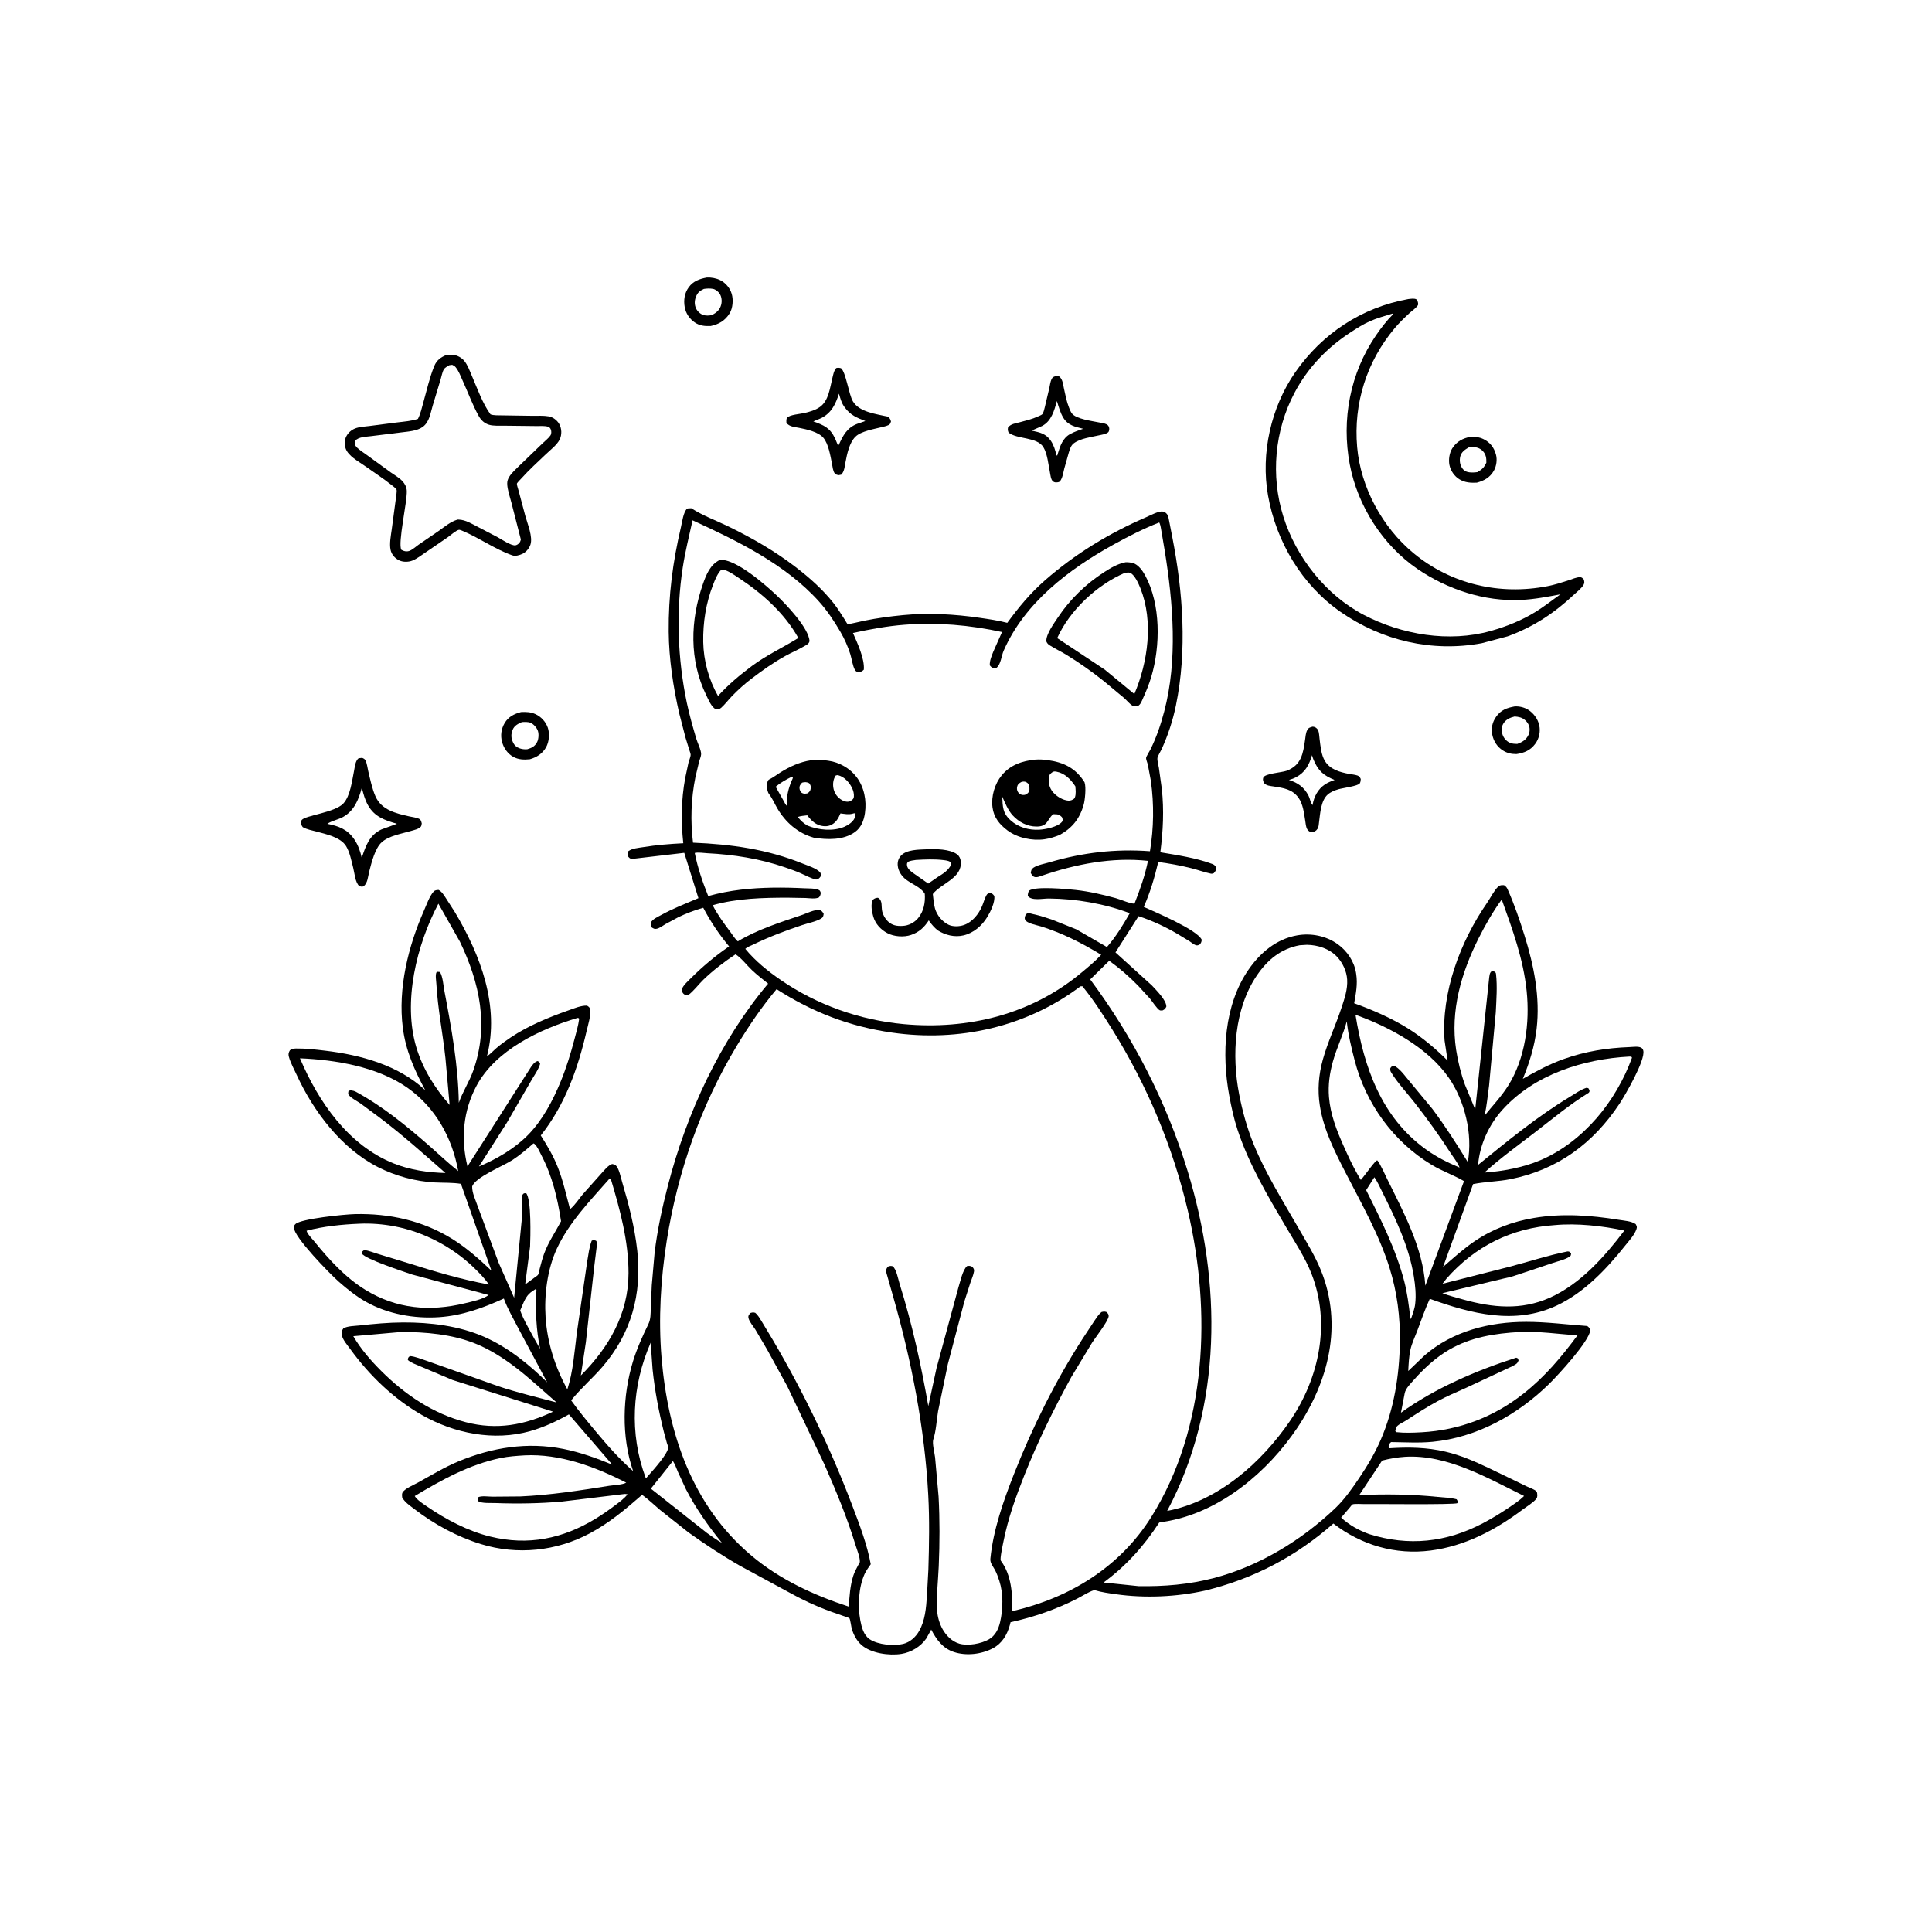 <?xml version="1.0" encoding="utf-8"?>
<!-- Generator: Adobe Illustrator 27.5.0, SVG Export Plug-In . SVG Version: 6.00 Build 0)  -->
<svg version="1.1" xmlns="http://www.w3.org/2000/svg" xmlns:xlink="http://www.w3.org/1999/xlink" x="0px" y="0px"
	 viewBox="0 0 4000 4000" style="enable-background:new 0 0 4000 4000;" xml:space="preserve">
<g id="BG">
</g>
<g id="Design">
	<g>
		<rect style="fill:#FFFFFF;" width="4000" height="4000"/>
		<g>
			<g>
				<path d="M3045.024,904.182c9.061-0.552,18.497,1.057,26.664,5.141c13.665,6.831,21.479,17.169,25.518,31.77
					c2.937,10.621,1.031,23.968-4.333,33.442c-7.992,14.122-20.237,20.787-35.417,24.841c-13.113,0.422-23.908,0.003-35.58-6.84
					c-10.433-6.118-18.553-17.879-20.95-29.729c-2.198-10.876-0.11-25.364,5.934-34.695
					C3016.289,913.555,3028.576,907.508,3045.024,904.182z"/>
				<path style="fill:#FFFFFF;" d="M3040.673,926.459l6.448-0.799c8.818-0.273,16.519,1.675,22.777,8.123
					c6.67,6.878,7.731,15.078,7.413,24.276c-4.954,10.252-8.756,13.736-18.473,19.403c-5.477,0.826-11.693,1.149-17.226,0.401
					c-6.472-0.873-11.209-3.766-14.743-9.281c-4.488-7.003-5.527-15.895-3.406-23.896
					C3025.844,935.708,3033.099,930.876,3040.673,926.459z"/>
			</g>
			<g>
				<path d="M3136.053,1462.559c9.421-0.535,19.561,1.835,27.639,6.783c11.256,6.893,20.418,19.429,23.169,32.334
					c2.842,13.344-0.211,27.371-8.298,38.324c-9.982,13.522-22.872,18.919-38.912,21.232c-10.76,0.003-19.207-1.853-28.426-7.695
					c-11.446-7.253-19.031-19.293-21.639-32.456c-2.676-13.501,0.086-25.895,8.025-37.169
					C3107.544,1469.803,3119.95,1465.523,3136.053,1462.559z"/>
				<path style="fill:#FFFFFF;" d="M3135.97,1483.408c3.887,0.297,7.766,0.793,11.517,1.907c7.704,2.293,14.294,8.453,17.561,15.762
					c2.679,5.985,2.406,14.381-0.404,20.294c-4.921,10.362-12.7,14.951-23.104,18.833c-5.224-0.14-10.828-0.187-15.675-2.394
					c-6.757-3.08-12.489-9.489-14.891-16.501c-2.521-7.36-2.833-15.604,1.194-22.542
					C3117.476,1489.621,3126.202,1485.745,3135.97,1483.408z"/>
			</g>
			<g>
				<path d="M1078.773,1474.237c10.514-0.469,20.098-0.199,29.848,4.306c11.856,5.477,21.313,15.794,25.554,28.126
					s2.759,29.019-3.531,40.356c-7.327,13.207-19.45,20.923-33.706,24.957c-11.874,1.247-23.308,0.935-34.042-4.865
					c-11.678-6.311-20.041-18.348-23.463-30.986c-3.62-13.365-1.731-27.059,5.307-39.022
					C1052.474,1483.964,1064.693,1477.943,1078.773,1474.237z"/>
				<path style="fill:#FFFFFF;" d="M1080.585,1494.988c5.714-0.152,12.426-0.76,17.787,1.491
					c6.466,2.712,12.581,9.762,15.073,16.255c2.45,6.394,1.749,17.419-1.316,23.401c-4.725,9.228-11.06,12.361-20.662,15.129
					c-5.331,0.255-9.938-0.006-15.043-1.726c-6.78-2.287-11.283-6.085-14.3-12.578c-4.211-9.064-4.431-16.822-0.716-26.041
					C1064.918,1502.199,1072.519,1498.597,1080.585,1494.988z"/>
			</g>
			<g>
				<path d="M1463.562,574.572c9.151-0.44,19.382,1.454,27.627,5.504c11.191,5.496,20.344,16.546,23.801,28.511
					c3.499,12.112,2.26,29.469-4.461,40.295c-9.367,15.083-22.435,22.623-39.355,26.152c-11.957,0.432-22.691-0.519-32.91-7.572
					c-10.671-7.363-18.402-18.735-20.641-31.571c-2.536-14.547-0.517-28.912,8.304-41.096
					C1435.258,581.901,1448.584,577.311,1463.562,574.572z"/>
				<path style="fill:#FFFFFF;" d="M1457.337,598.183c6.106-0.969,12.563-1.241,18.672-0.131c5.53,1.004,10.95,5.554,14.009,10.126
					c4.14,6.187,4.93,15.342,3.187,22.406c-2.706,10.959-9.56,16.484-18.931,21.728c-6.24,1.167-12.602,1.731-18.735-0.368
					c-6.073-2.079-12.019-7.847-14.583-13.677c-3.38-7.685-3.231-15.577-0.249-23.357
					C1444.29,605.571,1448.478,602.393,1457.337,598.183z"/>
			</g>
			<g>
				<path d="M2717.413,1504.533c1.939,0.16,2.486,0.107,4.497,0.778c2.783,0.93,6.356,4.384,7.368,7.045
					c1.898,4.99,2.037,11.761,2.732,17.154c1.925,14.9,3.202,33.267,11.262,46.302c10.74,17.374,30.371,22.723,49.135,26.373
					c5.699,1.108,12.827,1.553,18.212,3.505c3.917,1.417,5.049,3.659,6.706,7.247c-0.264,3.291-0.312,6.115-2.112,9.008
					c-3.407,5.468-35.856,9.676-43.902,12.079c-7.862,2.349-16.549,5.667-22.673,11.229c-13.994,12.714-15.328,38.85-17.651,56.688
					c-0.547,4.2-0.671,10.33-3.139,13.935c-3.588,5.239-6.115,5.907-11.88,7.267c-4.099-0.778-6.899-2.29-9.207-5.833
					c-3.169-4.862-3.576-12.818-4.479-18.443c-2.498-15.572-4.458-34.178-13.995-47.321c-12.866-17.737-31.176-20.163-51.365-23.276
					c-7.639-1.179-14.384-1.283-20.009-7.051c-1.518-4.113-3.05-6.727-1.423-11.253c3.089-8.583,38.651-10.493,48.502-14.238
					c30.252-11.5,33.953-35.458,38.036-63.985c0.921-6.424,1.328-13.804,4.211-19.643
					C2708.939,1506.636,2712.013,1506.099,2717.413,1504.533z"/>
				<path style="fill:#FFFFFF;" d="M2716.448,1563.559c0.781,3.255,1.747,6.252,3.042,9.338
					c9.753,23.267,20.766,32.571,43.644,41.983c-7.253,2.527-14.095,5.257-20.493,9.578c-13.974,9.439-21.847,24.639-24.909,40.932
					l-0.276,1.547c-4.179-4.675-5.26-13.76-8.283-19.525c-9.305-17.743-21.901-26.599-40.54-32.604
					c5.108-1.432,9.911-3.065,14.604-5.587C2702.581,1598.836,2710.243,1583.793,2716.448,1563.559z"/>
			</g>
			<path d="M2186.558,778.377l5.955,0.6c7.775,6.177,8.15,15.886,10.205,25.164c2.979,13.451,5.56,27.505,10.737,40.317
				c1.491,3.692,3.421,8.42,5.812,11.583c8.8,11.636,42.34,15.667,55.684,18.494c4.788,1.013,12.016,1.755,16.314,4.093
				c3.178,1.729,4.868,4.595,5.266,8.153c0.255,2.266-0.306,6.647-2.079,8.179c-4.571,3.956-13.047,4.96-18.936,6.323
				c-16.379,3.784-38.411,6.311-52.162,16.424c-6.13,4.508-8.108,11.752-10.362,18.663l-9.602,34.06
				c-2.156,8.607-3.401,19.133-8.948,26.24c-1.583,1.274-2.551,1.681-4.592,1.883c-3.804,0.377-6.499,0.671-9.733-1.883
				c-4.565-3.603-5.325-13.721-6.433-19.201c-3.16-15.652-5.115-37.947-13.534-51.672c-13.16-21.446-53.801-15.821-71.986-30.107
				c-1.8-4.621-1.978-5.506-1.259-10.395c5.037-7.618,16.186-8.845,24.455-11.063c12.331-3.303,25.741-6.442,37.347-11.829
				c2.046-0.95,7.856-3.172,9.281-4.785c2.548-2.887,4.048-10.549,5.094-14.336l9.355-39.602c1.289-5.762,2.147-13.587,4.764-18.829
				C2179.582,780.082,2181.916,780.091,2186.558,778.377z"/>
			<path style="fill:#FFFFFF;" d="M2188.207,830.337c3.597,11.731,6.959,24.41,13.448,34.912
				c9.504,15.384,24.451,18.568,40.816,22.465c-8.913,3.294-18.491,6.302-26.828,10.897c-15.429,8.509-20.626,24.33-25.441,40.145
				l-1.235,4.208l-1.651,0.006c-2.275-10.282-5.583-21.256-11.494-30.086c-10.243-15.295-23.228-17.671-40.086-21.336l22.105-9.709
				C2177.179,871.503,2182.73,849.683,2188.207,830.337z"/>
			<g>
				<path d="M1731.325,762.042c3.902-0.935,6.002-0.668,9.875,0.32c9.979,7.433,16.198,54.523,24.615,68.562
					c13.62,22.717,48.915,26.24,72.53,31.776c4.164,3.781,4.755,4.274,6.347,9.973c-0.692,1.672-1.001,3.558-2.073,5.016
					c-2.804,3.81-12.37,5.45-16.896,6.608c-15.548,3.977-43.091,8.289-54.757,19.994c-12.512,12.554-17.211,35.482-20.383,52.295
					c-1.681,8.916-2.317,19.278-8.761,26.159l-5.94,1.146c-2.824-0.912-5.432-1.17-7.395-3.508
					c-4.116-4.912-4.779-14.467-6.026-20.632c-3.225-15.952-6.985-40.368-17.74-53.29c-10.312-12.391-35.156-17.648-50.204-20.626
					c-9.851-1.948-19.587-2.12-26.296-10.193c-0.009-3.876-0.968-8.334,1.987-11.363c5.408-5.542,26.682-7.229,34.654-9.014
					c10.95-2.447,23.531-6.082,32.699-12.688c18.239-13.139,20.621-39.293,25.768-59.747
					C1725.16,775.556,1726.276,767.832,1731.325,762.042z"/>
				<path style="fill:#FFFFFF;" d="M1736.989,815.05c2.667,9.192,4.966,18.482,10.523,26.418l1.642,2.248
					c11.194,15.613,25.212,21.479,42.521,27.974l-17.261,5.967c-20.766,8.019-29.123,24.164-37.722,43.278l-1.889,0.95l-5.735-13.84
					c-10.653-22.364-22.765-27.508-45.161-35.542l16.51-6.87C1721.693,854.711,1730.048,836.79,1736.989,815.05z"/>
			</g>
			<g>
				<path d="M742.443,1569.873l7.41-0.84c3.296,1.618,5.154,2.085,6.912,5.518c3.17,6.195,4.02,15.239,5.649,22.052
					c4.033,16.866,7.971,36.231,14.933,52.067c12.498,28.434,42.212,35.301,70.038,41.6c6.412,1.449,14.779,2.231,20.525,5.144
					c3.98,2.017,4.3,5.747,5.334,9.593c-0.351,1.393-0.769,4.889-1.5,5.94c-3.831,5.518-15.616,7.924-21.711,9.721
					c-18.99,5.598-44.636,9.632-59.649,23.077c-13.95,12.495-21.182,42.313-25.862,60.341c-2.783,10.725-2.891,23.617-11.699,30.932
					c-3.277,1.339-5.579,0.46-8.91-0.261c-8.872-8.729-9.606-26.433-12.649-38.188c-3.694-14.271-6.938-31.868-14.599-44.555
					c-11.239-18.619-41.625-24.96-61.163-30.264c-9.539-2.59-20.221-4.289-28.755-9.317c-2.904-4.217-3.155-5.278-3.692-10.395
					c0.616-1.485,0.835-3.208,1.848-4.455c7.625-9.4,68.412-15.224,85.963-34.033c14.515-15.554,17.929-46.89,22.132-67.335
					C734.693,1587.966,735.493,1575.385,742.443,1569.873z"/>
				<path style="fill:#FFFFFF;" d="M749.15,1630.983c3.154,12.474,6.296,24.499,12.576,35.83
					c13.526,24.407,34.853,31.339,60.148,38.8l-32.289,11.722c-25.212,12.1-32.42,34.14-40.561,58.722
					c-3.154-13.73-7.614-26.765-15.642-38.464c-14.148-20.614-32.093-27.238-55.605-31.945c8.71-6.24,22.791-8.669,32.78-14.351
					C733.754,1678.098,742.452,1655.369,749.15,1630.983z"/>
			</g>
			<g>
				<path d="M924.412,734.865c4.942-0.257,10.193-0.716,15.105,0.002c7.948,1.162,16.382,5.885,21.529,12.061
					c7.247,8.696,11.527,21.139,15.987,31.446c11.096,25.643,21.975,56.976,38.461,79.494c6.299,2.575,16.673,1.898,23.599,2.162
					l62.922,0.891c11.123,0.119,23.388-0.716,34.354,1.2c8.26,1.443,16.816,7.912,21.06,15.102c5.8,9.825,6.204,22.907,1.135,33.044
					c-5.521,11.039-19.272,21.467-28.271,30.035c-17.092,16.281-34.9,32.491-50.706,50.023c-1.681,1.865-8.981,9.055-9.456,11.131
					c-0.448,1.954,2.857,11.737,3.463,14.143l14.176,53.162c4.541,16.439,15.738,42.8,10.404,58.912
					c-2.53,7.651-9.094,15.503-16.439,18.934c-6.4,2.988-14.737,5.453-21.562,3.026c-36.358-12.916-68.244-36.465-103.875-51.095
					l-1.518-0.609c-1.485-0.336-2.937-1.146-4.455-1.01c-5.301,0.475-18.048,11.663-22.97,15.168l-46.216,31.594
					c-8.619,5.783-17.704,13.032-27.3,16.899c-7.98,3.214-18.818,3.448-26.768-0.137c-9.15-4.128-16.4-12.251-18.479-22.221
					c-2.643-12.652,0.671-29.281,2.412-41.954l8.928-66.53c0.306-2.973,2.043-13.323,1.06-15.862
					c-1.102-2.842-8.102-7.867-10.757-9.982c-17.606-14.024-37.211-26.611-55.57-39.714c-12.959-9.248-33.666-20.024-39.081-35.752
					c-2.795-8.117-2.548-17.52,1.529-25.2c3.932-7.407,10.164-12.907,17.939-16.056c8.974-3.635,20.612-3.992,30.274-5.227
					l55.88-7.22c14.728-1.788,29.851-2.845,44.042-7.413c5.438-10.502,8.043-22.803,11.25-34.155
					c6.914-24.467,12.97-51.971,22.634-75.385C904.136,745.654,912.782,739.559,924.412,734.865z"/>
				<path style="fill:#FFFFFF;" d="M930.43,756.102l5.788-0.742c2.801,1.244,5.067,2.427,7.077,4.807
					c6.463,7.647,10.594,19.195,14.761,28.307c10.956,23.95,20.383,50.201,33.186,73.061c4.847,8.66,11.458,14.817,21.057,17.82
					c9.139,2.857,21.431,1.847,31.051,2.014l67.828,0.772c6.893,0.086,17.235-0.873,23.662,1.461
					c3.017,1.093,4.565,2.922,5.682,5.94c1.345,3.632,1.271,8.865-0.941,12.088c-3.962,5.774-11.479,11.61-16.561,16.549
					l-48.197,46.417c-6.95,6.956-15.438,14.244-20.549,22.7c-2.673,4.419-4.235,8.684-4.149,13.899
					c0.217,12.694,5.509,27.045,8.657,39.316l19.608,76.441c-1.224,4.289-1.651,5.726-4.874,8.761c-1.589,1.5-4.41,3.089-6.62,3.338
					c-8.47,0.962-28.467-12.216-35.818-16.415l-41.686-21.752c-12.691-6.457-25.096-14.618-39.616-15.132l-2.239-0.065
					c-14.966,4.327-27.157,15.046-39.795,23.902l-41.297,28.271c-5.382,3.76-13.555,11.191-19.534,12.931
					c-5.667,1.648-11.039,0.422-15.943-2.551c-7.648-13.409,12.284-99.081,11.247-122.039c-0.336-7.472-3.763-14.291-8.75-19.753
					c-6.703-7.339-16.246-12.691-24.366-18.337l-49.482-35.993c-6.816-5.067-15.967-10.493-21.613-16.73
					c-3.932-4.345-3.567-6.932-3.245-12.269c7.488-8.859,22.184-8.654,33.064-10.071l62.907-7.775
					c14.134-1.806,32.931-2.845,44.713-11.529c13.873-10.229,15.8-28.782,20.523-44.22l16.246-53.638
					c1.889-6.246,3.481-15.558,6.771-21.123C921.285,760.871,926.601,758.381,930.43,756.102z"/>
			</g>
			<g>
				<path d="M2915.86,619.156c5.254-0.417,12.215-1.968,16.917,0.757c1.812,2.826,2.89,4.631,3.213,8.031
					c0.276,2.897,0.223,3.255-1.461,5.499c-4.063,5.422-11.128,9.997-16.157,14.659c-10.558,9.794-21.292,20.101-30.573,31.115
					c-58.277,69.165-85.805,156.339-77.935,246.534c7.27,83.322,52.182,165.932,116.277,219.172
					c78.152,64.917,178.801,87.786,277.704,68.704c14.977-2.893,29.42-7.576,43.914-12.251c6.837-2.204,15.744-6.219,22.896-6.406
					c4.66-0.122,5.729,2.144,8.747,5.141c0.588,3.816,1.473,6.261-0.386,9.89c-3.888,7.588-14.03,15.206-20.356,21.152
					c-40.73,38.298-84.647,67.234-137.29,86.322l-53.911,14.309c-102.583,18.907-205.976-5.278-291.55-64.641
					c-80.727-56.005-133.586-145.493-150.619-241.479c-15.393-86.747,6.21-182.766,56.441-254.926
					C2737.591,690.497,2819.271,636.623,2915.86,619.156z"/>
				<path style="fill:#FFFFFF;" d="M2883.461,649.184l0.659,1.478c-13.273,13.512-24.407,27.878-35.09,43.433
					c-53.828,78.376-72.024,174.717-54.434,267.665c16.106,85.101,68.194,166.992,139.826,215.997
					c62.298,42.619,138.804,68.009,214.921,64.321c27.719-1.342,54.246-6.492,81.422-11.586
					c-17.288,12.115-33.745,25.354-51.755,36.424c-28.797,17.704-60.27,30.386-92.755,39.435
					c-86.099,24.285-184.043,7.728-262.192-33.038c-79.146-41.288-140.809-119.737-167.233-204.461
					c-26.231-84.103-17.894-177.491,23.261-255.402c27.576-52.204,67.507-93.843,116.862-125.823
					c12.59-8.16,25.399-16.354,39.135-22.465C2851.219,658.432,2867.637,654.014,2883.461,649.184z"/>
			</g>
			<path d="M1422.449,1053.099c3-0.971,5.886-0.769,9.011-0.805c23.296,15.263,51.888,25.574,76.97,37.817
				c48.782,23.813,95.469,50.599,138.593,83.714c29.159,22.391,56.364,46.37,79.135,75.39c8.257,10.526,15.272,21.996,22.539,33.216
				c1.084,1.672,5.26,9.272,6.35,9.831c1.12,0.573,31.28-6.54,34.811-7.253c26.415-5.346,53.002-8.895,79.812-11.485
				c52.043-5.025,106.652-2.022,158.335,5.527c19.296,2.818,38.541,5.518,57.433,10.481c23.807-32.524,47.234-61.045,77.76-87.831
				c62.491-54.834,134.064-98.38,210.383-131.16c8.236-3.537,25.414-13.053,34.092-11.396c3.769,0.722,6.1,2.308,8.452,5.31
				c2.881,3.68,3.528,9.48,4.431,13.956l6.498,33.29c22.18,113.987,31.09,234.606,7.505,349.024
				c-6.451,31.309-16.382,61.6-29.673,90.682c-1.937,4.241-8.221,14.256-8.572,18.176c-0.505,5.595,2.136,14.633,3.071,20.398
				l6.035,43.43c4.755,43.822,2.608,87.56-3.083,131.171c35.738,5.984,73.135,11.446,107.284,24.048
				c4.814,1.776,6.659,3.876,8.667,8.443c-1.102,5.744-1.66,6.543-5.29,10.748c-2.144,0.861-3.923,1.402-6.267,0.897
				c-13.629-2.925-27.071-7.882-40.632-11.298c-22.477-5.661-45.126-9.718-68.098-12.699c-7.695,32.5-16.427,62.345-29.991,92.933
				c22.5,10.196,110.545,47.175,119.999,67.917c-0.339,4.405-1.025,6.115-3.698,9.632c-3.522,1.693-4.921,2.919-8.91,1.574
				c-4.007-1.354-8.898-5.595-12.61-7.977l-25.138-15.307c-25.274-14.889-52.521-27.49-80.409-36.62l-47.787,74.992l75.232,68.172
				c9.168,10.056,30.629,30.796,30.056,44.312c-2.596,4.425-2.869,5.153-7.654,7.588c-1.981-0.092-4.134,0.538-5.94-0.279
				c-5.168-2.328-16.112-19.186-20.532-24.458l-24.122-26.278c-18.678-19.132-38.262-36.103-59.931-51.79l-39.385,38.619
				c89.559,120.789,157.524,252.699,201.643,396.567c70.569,230.125,72.696,487.529-42.31,703.876
				c105.547-20.24,195.356-99.969,254.419-186.433c60.644-88.772,84.243-202.071,44.597-304.044
				c-13.294-34.196-34.683-66.275-53.278-97.872c-38.206-64.92-76.45-129.191-100.186-201.171
				c-7.541-22.877-12.634-46.533-17.021-70.189c-15.913-85.835-11.137-187.408,40.05-261.217
				c24.167-34.847,57.49-63.061,100.239-70.664c29.091-5.174,60.1,0.855,84.279,18.191c19.24,13.795,34.074,35.583,37.849,59.12
				l0.446,2.938c3.222,20.519-0.63,40.023-4.238,60.237c37.721,13.558,78.324,31.235,112.214,52.619
				c29.771,18.782,56.328,41.365,81.24,66.117l-6.293-41.565c-7.294-99.22,32.26-204.521,88.146-285.301
				c6.849-9.902,14.185-25.162,22.815-33.276c3.816-3.588,7.401-3.112,12.15-3.035c4.538,3.047,5.738,4.758,7.936,9.718
				c13.395,30.222,24.609,62.907,34.448,94.463c19.507,62.568,32.75,127.815,24.992,193.624
				c-4.259,36.153-14.716,69.574-28.458,103.111c27.769-15.854,54.823-30.383,85.08-41.122c44.33-15.738,88.707-22.869,135.6-24.603
				c6.671-0.247,18.298-2.002,24.042,1.12c2.89,1.571,3.894,3.104,4.663,6.299c4.645,19.341-37.098,91.57-49.284,109.939
				c-54.436,82.072-128.383,136.752-225.557,156.069c-25.669,5.103-51.9,5.159-77.498,10.246l-62.17,171.489
				c21.057-18.242,41.897-37.267,64.977-52.967c37.457-25.476,78.565-40.908,123.141-48.419
				c58.538-9.863,117.106-5.67,175.326,3.781c10.713,1.738,26.441,2.623,35.307,8.916c2.251,4.476,3.222,5.652,1.589,10.451
				c-4.158,12.228-15.132,23.763-23.127,33.831c-38.5,48.485-84.709,97.338-141.412,124.13
				c-86.895,41.057-177.729,17.101-263.302-13.691c-9.911,21.488-17.704,44.359-26.058,66.521
				c-4.761,12.625-11.185,25.848-14.066,38.99c-3.142,14.345-3.674,29.382-4.488,43.991l34.095-32.578
				c58.306-50.332,134.406-69.227,210.149-69.212c41.986,0.009,84.46,5.607,126.333,8.595c4.229,3.279,4.562,3.757,6.338,8.806
				c-2.284,22.878-66.447,92.704-85.22,111.094c-65.259,63.923-149.749,111.139-241.782,119.885
				c-28.387,2.7-57.017,0.796-85.479,0.517c-4.007,3.202-3.965,5.726-5.379,10.567l1.31,2.215
				c39.792-2.56,77.721-2.067,116.788,7.098c15.667,3.674,31.122,8.77,46.076,14.683c29.536,11.678,57.187,26.082,85.82,39.614
				l36.32,17.609c5.483,2.637,11.642,4.639,16.831,7.751c2.168,1.301,3.255,3.217,4.547,5.313c0.285,4.719,1.414,8.343-1.604,12.411
				c-5.842,7.882-20.377,16.483-28.387,22.509c-56.296,42.382-119.574,75.609-190.194,84.757
				c-73.204,9.48-143.592-11.135-201.586-55.871c-77.795,68.52-165.169,114.192-265.696,138.861
				c-59.141,13.047-124.352,16.014-184.337,7.514c-14.764-2.094-29.492-3.998-43.798-8.34c-4.375-1.331-30.13,14.116-36.076,17.167
				c-43.495,22.31-90.691,38.657-138.43,49.084l-1.485,5.943c-5.631,20.068-15.877,37.686-34.704,47.802
				c-23.771,12.777-55.657,16.445-81.261,7.909c-23.276-7.758-35.892-25.66-46.813-46.334l-10.33,18.562
				c-11.669,16.819-31.333,28.514-51.434,31.722c-25.432,4.057-63.293-1.17-82.978-18.809c-9.534-8.545-15.794-20.534-19.578-32.622
				c-1.215-3.885-3.255-20.409-5.028-22.29c-1.031-1.09-5.866-2.421-7.627-3.113l-29.474-10.294
				c-31.413-11.295-61.449-25.393-90.56-41.692l-98.297-53.251c-36.539-20.882-72.907-44.793-107.127-69.295l-59.001-46.673
				c-12.31-10.502-24.06-21.838-37.181-31.33c-35.052,30.493-67.094,57.733-108.469,79.877
				c-68.903,36.872-149.903,45.289-224.791,22.275c-50.124-15.405-97.332-41.17-138.831-73.135
				c-8.753-6.745-19.406-13.73-24.648-23.691c-0.146-3.246-0.855-6.525,0.499-9.537c3.65-8.108,23.534-16.356,31.571-20.778
				c27.82-15.322,55.22-32.099,84.608-44.273c69.622-28.841,142.662-40.614,217.315-25.684c34.802,6.958,68.229,19.046,100.979,32.5
				l-89.749-104.032c-25.061,14.104-52.666,26.902-80.409,34.704c-75.027,21.099-157.061,4.722-223.903-33.459
				c-58.586-33.466-108.846-81.992-148.319-136.443c-5.491-7.576-15.716-19.26-17.413-28.604c-1.171-6.451-0.471-9.192,3.154-14.36
				c8.907-4.969,22.838-4.826,32.867-5.94c30.184-3.344,60.139-6.115,90.54-6.276c56.159-0.297,116.527,7.039,168.266,29.905
				c49.174,21.734,92.25,56.531,130.215,94.113l-60.528-113.411c-10.3-19.943-21.461-38.918-29.213-60.097
				c-42.779,19.495-86.278,35.298-133.654,38.562c-51.538,3.552-106.752-6.332-152.046-31.906
				c-20.381-11.509-38.82-26.379-56.33-41.808c-18.215-16.053-92.885-92.375-92.713-112.09c0.026-2.994,1.248-4.975,3.362-7.021
				c11.27-10.903,100.623-20.047,122.892-20.579c71.516-1.708,140.966,13.469,202.153,51.663
				c29.195,18.224,55.752,41.787,80.644,65.467l-63.088-179.781c-17.606-2.848-36.171-1.957-53.991-2.878
				c-40.386-2.088-81.716-13.442-117.682-31.731c-75.7-38.494-133.556-115.131-168.374-190.948
				c-5.402-11.761-12.766-25.04-16.13-37.344c-1.577-5.768-0.726-8.901,2.222-13.819c4.029-2.408,7.353-3.427,12.097-3.499
				c20.216-0.312,40.94,2.156,60.996,4.544c73.492,8.753,151.894,30.136,206.936,81.79c-22.403-41.758-40.386-81.953-46.43-129.428
				c-10.356-81.326,11.122-168.266,43.819-242.417c5.153-11.687,11.455-29.866,19.807-39.171c3.044-3.392,6.207-3.187,10.383-3.638
				c7.033,3.632,10.823,10.538,15.111,16.923l18.699,29.118c53.133,89.087,93.097,194.144,66.37,298.481
				c6.994-4.6,13.109-11.5,19.527-16.997c9.296-7.957,19.423-15.257,29.59-22.055c36.1-24.143,78.009-41.422,118.846-55.817
				c12.388-4.366,26.035-10.371,39.248-10.142c3.493,2.498,5.396,3.175,6.314,7.666c2.373,11.624-4.571,33.498-7.303,45.295
				c-17.989,77.635-44.787,152.947-94.792,215.886c13.638,21.535,26.05,42.399,35.432,66.278
				c11.099,28.244,17.184,57.163,25.15,86.301c9.542-7.312,18.248-21.111,26.127-30.46l39.132-43.887
				c6.249-6.727,13.068-15.934,21.915-19.079c3.021,0.654,4.707,0.633,7.184,2.617c6.994,5.593,10.84,25.515,13.362,34.03
				c13.879,46.854,26.044,93.69,31.464,142.374c10.068,90.45-12.587,172.386-72.574,241.458
				c-20.674,23.807-44.434,44.149-64.288,68.868c15.471,21.746,32.367,42.067,49.426,62.559
				c24.909,29.925,49.634,58.122,78.894,83.893c-24.571-70.662-22.135-155.971-0.344-227.007
				c8.117-26.459,19.726-52.352,31.868-77.204c5.09-10.422,4.604-21.47,5.046-32.83l2.037-47.707l5.86-67.264
				c5.625-47.059,15.779-93.714,27.638-139.559c38.586-149.149,107.747-299.224,207.375-417.696
				c-11.298-9.112-22.803-17.944-33.383-27.909c-10.606-9.991-21.93-25.194-34.036-32.794
				c-23.677,15.705-46.334,32.984-66.783,52.753c-10.401,10.053-19.818,23.362-31.354,31.743c-3.825,0.172-6.682,0.033-9.638-2.845
				c-2.813-2.738-3.13-5.69-3.531-9.394c3.54-8.755,12.691-16.665,19.299-23.258c24.193-24.152,50.46-46.037,78.645-65.348
				c-20.894-25.266-38.235-50.976-53.522-80.032c-17.264,4.856-35.123,11.58-51.285,19.397l-27.122,14.574
				c-5.203,3.124-12.195,8.467-18.17,9.56c-4.589,0.84-5.791-0.377-9.712-2.542c-2.462-4.511-2.423-5.281-2.147-10.454
				c4.021-7.363,14.069-11.491,21.226-15.456c24.951-13.81,51.089-23.81,77.231-34.98l-29.311-93.815l-107.777,12.602
				c-4.841-0.119-6.068-2.239-9.079-5.711c-0.846-5.391-1.004-5.797,1.408-10.644c8.604-5.67,19.997-6.356,30.005-7.986
				c27.918-4.55,55.206-6.688,83.397-8.12c-4.823-46.02-4.357-89.334,3.977-134.928l6.941-32.595
				c1.126-4.253,4.226-11.069,4.351-15.266c0.083-2.83-2.103-8.167-2.976-11.028l-7.66-24.888l-13.035-50.332
				c-12.477-54.665-21.271-112.624-21.767-168.81c-0.659-74.644,8.224-143.815,25.283-216.314
				C1412.476,1080.256,1414.531,1061.171,1422.449,1053.099z"/>
			<path style="fill:#FFFFFF;" d="M1109.15,2668.76c2.325,2.046,1.396,2.931,1.259,6.014c-1.791,41.149-0.496,77.558,7.87,118.08
				l-11.722-20.633c-10.172-19.236-22.227-38.532-29.563-59.028c4.886-11.036,9.664-25.699,18.304-34.333
				C1099.257,2674.902,1104.475,2671.813,1109.15,2668.76z"/>
			<path style="fill:#FFFFFF;" d="M1393.156,3024.9c4.407,6.739,7.167,14.936,10.33,22.346l16.766,36.29
				c20.205,39.094,46.643,76.676,74.421,110.815c-10.585-5.551-20.499-13.258-30.38-20.006l-116.752-92.259L1393.156,3024.9z"/>
			<path style="fill:#FFFFFF;" d="M2845.472,2437.361c6.718,9.459,11.74,21.265,16.947,31.636
				c27.318,54.407,54.891,112.556,64.662,173.074c3.035,18.785,5.18,39.055,2.872,58.036c-1.271,10.451-5.471,21.066-8.779,31.021
				l-1.339-2.97c-2.935-25.295-6.118-50.905-12.54-75.589c-17.163-65.978-48.473-127.902-78.823-188.542L2845.472,2437.361z"/>
			<path style="fill:#FFFFFF;" d="M1347.154,2779.92l3.932,55.315c4.657,44.404,12.694,86.358,23.4,129.639l6.207,22.696
				c0.737,2.474,2.777,7.018,2.7,9.546c-0.371,12.168-29.174,44.514-38.5,54.965l-6.335,7.229h-1.895
				C1302.599,2967.862,1308.262,2868.736,1347.154,2779.92z"/>
			<path style="fill:#FFFFFF;" d="M1104.446,2367.308c0.811,0.273,1.057,0.315,1.916,0.956c5.652,4.241,10.65,16.154,13.879,22.319
				c23.296,44.517,33.712,88.517,41.345,137.872c-11.809,22.563-25.99,42.545-34.924,66.786c-3.76,10.208-6.376,20.704-9.183,31.197
				c-0.838,3.13-1.927,10.451-3.594,12.997c-1.084,1.651-5.563,4.431-7.152,5.604l-19.468,14.273l10.196-78.612
				c0.701-18.726,3.112-98.172-8.289-110.5l-4.455,0.487c-0.95,0.933-2.233,1.619-2.854,2.798
				c-1.212,2.299-0.888,10.288-0.971,13.237l-0.87,40.579l-15.581,159.6l-31.954-72.244l-43.739-117.931
				c-4.146-12.429-11.61-27.122-11.164-40.317c6.602-19.51,64.724-42.42,83.789-55.01
				C1076.792,2391.214,1090.564,2379.441,1104.446,2367.308z"/>
			<path style="fill:#FFFFFF;" d="M2806.44,2100.989c70.219,25.096,149.963,68.092,193.164,130.444
				c33.228,47.959,49.848,116.939,39.266,174.465c-23.189-37.617-46.608-74.469-73.174-109.868l-46.919-56.723
				c-8.331-9.718-17.743-23.314-28.203-30.404l-2.346-1.506l-3-0.561c-4.526,1.491-4.577,1.191-6.905,5.292
				c-0.042,2.925,0.033,5.001,1.583,7.579c13.029,21.669,32.498,42.251,48.143,62.292c26.26,33.638,51.808,68.677,74.837,104.582
				c5.996,9.349,15.218,20.49,18.984,30.727c-25.013-10.427-47.698-21.767-69.788-37.712
				C2859.561,2312.806,2823.874,2209.238,2806.44,2100.989z"/>
			<path style="fill:#FFFFFF;" d="M1195.861,2107.436c2.168,0.336,1.022-0.044,3.312,1.485c-1.883,14.565-6.24,29.046-9.967,43.231
				c-7.71,29.334-16.647,58.407-28.158,86.491c-16.127,39.334-37.552,80.156-67.451,110.727
				c-27.912,28.538-65.372,50.436-101.98,65.752l58.012-91.056l48.66-84.136c6.466-11.648,16.415-24.888,20.015-37.454
				c-1.794-3.799-1.58-3.983-5.373-5.664c-6.385,1.993-8.343,5.67-12.504,10.597L967.86,2414.864
				c-14.099-57.107-8.999-115.371,18.945-167.277C1026.541,2173.785,1118.547,2130.329,1195.861,2107.436z"/>
			<path style="fill:#FFFFFF;" d="M3374.054,2187.468l3.57,0.327l1.218,2.058c-16.272,44.942-41.936,89.12-73.266,125.143
				c-32.046,36.839-71.751,68.226-116.877,87.305c-35.09,14.835-77.439,22.774-115.425,25.375
				c33.002-29.907,69.954-56.53,105.238-83.714c36.243-27.921,71.603-57.499,110.661-81.469l1.259-1.663
				c1.518-3.231-0.446-5.183-1.999-7.865l-3.715-0.832c-11.847,3.65-22.83,11.651-33.412,18.031
				c-68.22,41.119-129.419,91.531-191.088,141.623c3.401-42.073,22.59-83.462,50.864-114.638
				C3177.119,2224.34,3278.406,2192.464,3374.054,2187.468z"/>
			<path style="fill:#FFFFFF;" d="M3218.737,2536.475c45.963-4.318,99.363,1.574,144.299,11.298
				c-41.063,54.261-91.401,110.934-154.575,139.098c-58.977,26.293-118.092,20.597-178.81,3.709
				c-14.66-4.075-29.156-7.772-43.409-13.181l129.728-30.995c12.159-2.055,25.343-7.086,37.128-10.894l61.962-20.719
				c10.208-3.528,26.337-6.985,34.858-13.341c3.014-2.248,2.296-2.715,2.845-6.198l-2.715-3.377
				c-2.174-0.915-3.546-1.167-5.889-0.692c-39.812,8.093-79.286,21.149-118.623,31.416l-138.997,35.345l8.158-10.54
				C3053.898,2580.195,3129.252,2542.471,3218.737,2536.475z"/>
			<path style="fill:#FFFFFF;" d="M621.07,2191.109c73.861,3.041,160.482,17.559,222.209,60.798
				c58.018,40.644,93.004,103.554,105.377,172.594c-20.433-16.053-39.322-34.259-58.88-51.389
				c-48.012-42.052-96.58-82.021-152.78-112.657c-3.157-1.592-5.45-2.364-8.987-2.815c-3.849-0.49-3.608-0.223-6.721,2.165
				l-0.485,5.04c2.763,6.929,19.117,15.17,25.441,19.587l40.305,29.869c47.092,35.625,91.374,75.36,135.745,114.278
				c-36.982-1.081-72.788-6.017-107.382-19.896C720.774,2370.914,659.302,2281.096,621.07,2191.109z"/>
			<path style="fill:#FFFFFF;" d="M907.662,1870.985l44.576,78.683c41.176,85.859,60.243,174.364,27.653,266.768
				c-8.057,22.848-21.82,43.581-29.979,66.744c-1.126-76.94-15.334-155.674-29.762-231.188c-2.287-11.975-3.095-29.174-9.189-39.595
				l-5.186-0.404l-2.112,1.167c-2.717,5.402-0.558,17.321-0.196,23.739c2.917,51.603,13.294,102.767,18.815,154.12l8.622,96.598
				c-30.614-34.734-55.428-74.493-68.85-119.013C833.588,2074.188,862.592,1956.031,907.662,1870.985z"/>
			<path style="fill:#FFFFFF;" d="M744.238,2533.561c23.654-1.141,49.24,0.98,72.438,5.376
				c60.074,11.378,119.057,42.177,163.143,84.409c11.88,11.381,23.038,22.539,32.376,36.168
				c-57.608-10.549-112.844-27.152-168.596-44.772l-61.217-18.655c-9.207-2.75-18.58-6.685-28.075-8.152
				c-4.06,2.887-4.333,2.489-5.202,7.318c6.902,11.595,87.236,37.715,104.239,43.578l158.388,42.402
				c-12.5,9.174-34.511,13.513-49.527,17.14c-72.826,17.585-141.531,11.657-205.992-28.01
				c-41.099-25.289-74.791-62.384-104.937-99.473c-4.493-5.527-14.971-16.014-16.563-22.785
				C669.791,2538.934,708.051,2535.013,744.238,2533.561z"/>
			<path style="fill:#FFFFFF;" d="M3109.154,1862.316c22.251,62.069,44.823,123.393,51.609,189.433
				c6.745,65.627-2.741,139.79-38.547,196.472c-13.935,22.058-32.111,41.247-48.511,61.49c4.476-20.392,6.498-41.476,9.272-62.149
				l13.908-151.902c1.191-25.173,3.338-53.724,0.484-78.752l-0.196-1.541l-1.158-2.32c-3.819-2.634-3.644-2.48-8.266-1.859
				c-3.118,2.961-3.406,5.613-4.072,9.658l-0.425,2.688l-28.981,273.632l-21.402-51.683c-8.126-22.583-14.449-48.149-18.084-71.847
				c-12.385-80.711,10.546-159.425,46.519-231.025C3075.225,1914.906,3090.913,1887.41,3109.154,1862.316z"/>
			<path style="fill:#FFFFFF;" d="M2909.047,3016.118c87.035-5.105,170.933,44.042,246.379,81.139
				c-8.622,8.74-19.522,15.884-29.661,22.78c-17.965,12.218-36.207,23.475-55.473,33.572
				c-76.114,39.89-153.645,48.301-235.925,22.489c-22.168-8.28-40.115-18.158-57.662-34.03l18.239-21.336
				c1.069-1.212,3.971-5.337,5.295-5.988c3.727-1.832,19.334-0.585,24.048-0.709c19.198-0.508,188.008,1.734,193.134-1.946
				c0.63-4.481,0.769-4.318-1.755-8.052c-12.251-3.219-26.058-3.54-38.678-4.838c-54.867-5.646-107.7-6.062-162.736-3.915
				l47.321-71.359C2877.607,3019.824,2892.498,3017.282,2909.047,3016.118z"/>
			<path style="fill:#FFFFFF;" d="M3146.623,2757.746c39.429-1.696,79.972,4.206,119.294,7.119
				c-33.278,44.742-66.447,84.504-110.355,119.41c-61.716,49.064-133.527,76.759-212.338,81.113
				c-17.514,0.965-35.316,1.675-52.77-0.309l-1.586-2.293l1.399-6.682c2.391-6.068,14.862-11.232,20.686-15.004
				c21.604-13.986,42.78-27.876,65.479-40.104c18.636-10.038,38.28-18.429,57.617-27.006l86.058-40.193
				c5.358-2.685,18.44-7.68,21.642-12.5c0.974-1.47,1.515-3.187,2.272-4.782l-1.491-4.125l-3.341-1.441
				c-82.877,26.629-167.764,62.919-238.631,113.901l7.692-40.026c1.672-9.991,12.943-21.042,19.605-28.568
				c20.576-23.243,45.313-46.008,72.188-61.656C3045.368,2768.206,3095.169,2760.74,3146.623,2757.746z"/>
			<path style="fill:#FFFFFF;" d="M829.828,2757.788c51.003-0.232,106.17,4.689,153.847,23.766
				c29.432,11.776,56.994,29.269,82.206,48.36c30.127,22.815,57.789,49.028,86.393,73.708
				c-40.433-10.921-81.285-20.347-121.017-33.712l-147.979-52.512c-10.837-3.41-23.43-9.038-34.674-9.801
				c-3.757,3.383-3.695,3.157-4.206,8.176c7.104,6.157,17.371,9.355,25.966,13.202l66.976,28.316l207.764,65.402
				c-59.013,27.665-116.524,38.556-180.654,21.829c-68.11-17.763-126.093-57.098-175.418-106.372
				c-21.612-21.589-42.147-45.191-57.538-71.677L829.828,2757.788z"/>
			<path style="fill:#FFFFFF;" d="M1262.1,2440.073l2.706,1.485c18.919,63.094,36.492,127.75,36.474,194.138
				c-0.027,84.383-40.736,154.091-98.719,212.13l10.395-68.805l17.472-158.011l4.491-36.332c0.318-3.208,1.607-9.403,1.022-12.441
				c-0.255-1.328-1.322-2.361-1.984-3.54c-4.045-0.962-5.076-1.835-8.91,0.032c-5.18,13.136-6.76,28.464-9.219,42.313
				l-21.503,148.073c-4.921,38.363-7.662,80.739-19.72,117.406c-25.313-45.568-41.627-97.076-45.052-149.14
				c-3.047-46.293,3.591-99.606,23.264-142.012C1178.279,2530.484,1222.621,2484.967,1262.1,2440.073z"/>
			<path style="fill:#FFFFFF;" d="M2788.386,2114.606c2.721,26.632,9.635,55.042,16.338,80.967
				c23.157,89.551,80.219,168.243,159.312,216.044c21.597,13.053,45.571,21.116,67.035,33.781l-80.073,216.433
				c-5.198-78.19-44.291-150.66-78.44-219.712c0,0-16.332-35.548-20.828-39.545c-2.907-2.581-23.804,28.381-34.241,40.347
				l-6.712-11.348c-10.814-18.859-19.94-38.764-28.803-58.601c-14.472-32.381-27.543-65.767-30.445-101.457
				c-2.073-25.485,1.36-49.69,8.209-74.163C2767.629,2169.152,2780.736,2142.841,2788.386,2114.606z"/>
			<path style="fill:#FFFFFF;" d="M1085.824,3013.184c72.945-3.858,146.787,23.656,210.645,56.489
				c-7.069,4.393-25.94,5.04-34.701,6.439c-61.074,9.757-122.764,19.352-184.646,22.112l-57.959,0.46
				c-8.215-0.077-21.47-2.183-28.743,0.992c-1.322,4.113-1.274,4.413,0,8.553c7.226,4.636,25.533,3.341,34.33,3.668
				c45.945,1.708,92.301,0.998,138.121-3.017l130.485-15.809c2.159,0.018,3.84,0.285,5.94,0.704
				c-6.706,8.684-16.549,15.854-25.277,22.396c-13.288,9.961-26.938,19.64-41.137,28.262
				c-68.173,41.386-139.238,56.177-217.776,36.89c-46.507-11.422-92.292-35.563-131.563-62.613
				c-7.936-5.468-19.881-12.979-24.9-21.295c55.63-33.439,113.72-65.562,177.975-78.778
				C1052.765,3015.313,1069.4,3014.214,1085.824,3013.184z"/>
			<path style="fill:#FFFFFF;" d="M2690.954,1957.034l14.799-0.891c22.542,0.282,46.637,7.945,62.444,24.784
				c11.722,12.486,19.934,29.937,20.962,47.16c1.194,19.976-5.298,38.844-11.443,57.522
				c-11.954,36.355-28.693,71.324-38.909,108.127c-8.756,31.535-11.31,63.246-6.175,95.651
				c7.874,49.706,30.576,94.469,53.373,138.766c32.88,63.896,69.637,128.644,91.077,197.443
				c15.571,49.97,22.096,101.309,21.253,153.562c-1.111,68.761-12.073,137.964-39.489,201.402
				c-12.245,28.328-28.09,54.802-45.324,80.334c-14.55,21.553-30.044,43.584-48.912,61.579
				c-69.649,66.429-158.302,120.426-251.648,144.732c-51.467,13.401-102.716,17.588-155.665,16.721l-72.518-7.541
				c46.599-34.08,83.827-75.785,115.255-124.094l21.152-3.665c108.333-21.081,203.962-102.039,264.33-191.782
				c65.645-97.59,94.751-213.861,49.569-326.073c-12.468-30.968-30.608-59.999-47.205-88.918
				c-32.405-56.471-67.32-111.804-92.095-172.267c-13.68-33.388-23.323-68.392-30.217-103.756
				c-15.693-80.489-10.534-177.274,36.94-246.742C2624.429,1987.013,2652.169,1964.165,2690.954,1957.034z"/>
			<path style="fill:#FFFFFF;" d="M1433.883,1077.265c92.859,42.536,192.293,90.931,261.678,167.966
				c17.172,19.061,31.553,40.855,44.466,62.957c8.411,14.392,15.456,30.273,20.457,46.186c3.071,9.78,4.793,24.666,9.905,33.106
				c2.055,3.398,4.217,3.252,7.814,4.232c5.12-1.283,6.338-1.44,10.273-5.236c1.886-22.803-13.451-55.262-22.506-75.954
				c35.034-7.663,70.73-14.289,106.53-17.045c68.577-5.284,135.024,0.582,202.088,15.058l-18.019,40.582
				c-3.635,9.133-7.651,18.384-7.356,28.39c1.253,1.396,2.815,3.416,4.455,4.449c3.433,2.165,6.172,1.387,9.798,0.451
				c8.975-7.793,9.691-24.19,14.479-35.144c43.326-99.152,134.884-168.667,227.345-219.733
				c30.828-17.027,61.751-32.866,94.57-45.726l0.876,1.007c2.204,5.085,3.056,12.729,4.087,18.206l6.679,39.551
				c17.356,108.309,27.128,225.524-1.223,332.871c-7.167,27.131-16.08,53.373-28.565,78.541c-1.717,3.457-8.803,14.333-8.907,17.573
				c-0.098,3.178,2.697,9.397,3.54,12.955l6.412,34.214c6.7,48.802,6.067,97.097-1.904,145.665
				c-71.475-5.293-139.063,2.7-207.841,22.89c-9.816,2.881-24.9,5.518-33.216,11.113c-4.597,3.089-4.927,5.934-5.678,11.078
				c1.132,1.948,2.352,4.348,3.95,5.94c5.292,5.272,13.255,1.589,19.144-0.428c69.803-23.881,145.516-38.734,219.528-30.629
				c-6.258,31.116-16.442,59.206-27.935,88.683c-10.588-0.389-27.754-8.494-38.574-11.446c-27.214-7.425-55.12-13.959-83.207-17.018
				c-17.027-1.85-84.21-8.319-96.542,1.571c-2.049,4.099-2.435,6.4-2.584,10.846c8.286,10.63,30.641,5.203,43.673,5.328
				c56.444,0.546,114.667,10.523,167.482,30.406c-14.06,24.719-28.607,48.508-47.261,70.067l-63.406-36.649l-50.341-20.148
				c-12.789-4.321-25.72-8.53-38.939-11.33c-2.427-0.514-8.188-2.358-10.448-2.07c-1.681,0.214-3.035,1.503-4.55,2.257
				c-1.743,3.656-3.573,7-1.812,11.143c3.365,7.924,24.363,11.408,32.302,13.885c45.464,14.173,84.694,34.431,125.282,58.877
				c-12.162,13.362-26.581,25.028-40.418,36.617c-103.806,86.913-235.358,119.226-368.819,106.919
				c-90.614-8.357-178.973-39.702-254.036-91.202c-27.187-18.651-52.36-38.996-73.524-64.505c4.173-4.158,11.972-6.763,17.324-9.367
				c32.31-15.717,66.438-28.506,100.483-39.928c11.829-3.971,28.936-7.214,39.352-13.596c4.179-2.563,4.339-5.055,5.108-9.578
				c-2.361-4.517-3.585-5.726-8.078-8.135c-11.803-0.944-26.388,6.828-37.609,10.641c-44.769,15.215-91.335,29.851-132.071,54.327
				c-5.872-4.877-10.888-13.362-15.518-19.53c-13.335-17.763-26.37-35.381-36.534-55.209
				c49.619-14.321,104.801-15.687,156.113-15.631l36.225,0.635c8.545,0.35,20.068,2.516,27.826-1.253
				c2.783-3.947,3.11-4.85,3.641-9.652c-1.033-2.254-1.295-4.354-3.644-5.521c-7.811-3.879-21.339-3.252-30.113-3.692
				c-43.189-2.159-88.588-2.219-131.561,2.872c-22.949,2.721-45.461,7.057-67.73,13.261c-11.714-29.159-21.761-58.354-27.885-89.233
				c7.434-1.779,18.146,0.151,26.038,0.543c54.386,2.718,108.861,11.336,160.476,29.073c11.069,3.805,22.278,7.704,32.993,12.438
				c10.427,4.603,20.775,10.481,31.927,13.011c5.931-1.883,6.05-2.189,9.498-6.908c-0.077-3.478,0.71-5.907-1.803-8.539
				c-7.668-8.034-25.257-13.49-35.444-17.603c-74.101-29.916-147.984-40.062-227.262-43.338
				c-5.607-45.057-4.042-91.005,4.939-135.531l7.606-32.061c1.17-4.333,4.164-11.244,4.268-15.554
				c0.199-8.301-7.526-23.531-10.009-31.957c-7.262-24.663-14.378-49.471-19.658-74.644
				c-19.067-90.934-22.542-188.079-8.408-280.017C1418.629,1142.026,1426.672,1109.721,1433.883,1077.265z"/>
			<path d="M1918.748,1758.373c18.081-0.766,48.315-0.775,63.061,10.707c4.707,3.665,6.893,8.963,7.401,14.811
				c2.97,34.267-40.424,44.891-57.911,67.056c1.244,9.774,1.818,20.953,4.603,30.344c4.101,13.831,14.782,26.86,27.692,33.184
				c9.311,4.562,22.322,4.009,31.85,0.769c17.642-6.002,30.825-22.702,37.873-39.305c3.044-7.169,5.07-15.42,8.833-22.186
				c2.198-3.947,3.647-3.704,7.805-5.031c4.966,1.734,5.42,2.115,8.666,6.267c1.574,13.525-7.754,32.373-14.719,43.807
				c-10.95,17.968-28.357,33.044-49.212,37.867c-18.553,4.292-37.487-0.535-53.266-10.466c-6.771-5.447-12.429-11.892-17.386-18.996
				l-1.111-1.619c-9.566,14.654-20.065,24.479-36.872,30.184c-14.767,5.013-35.156,3.505-48.835-3.745
				c-13.668-7.247-24.672-19.115-29.12-34.092c-2.902-9.774-6.038-25.851-0.939-35.052c3.87-3.02,5.506-3.698,10.395-4.155
				c10.71,5.159,6.433,19.204,9.162,29.085c1.99,7.214,5.872,14.3,11.286,19.495c9.097,8.729,18.74,10.344,30.926,9.697
				c12.317-0.656,23.786-6.498,31.785-15.934c11.901-14.045,15.263-32.667,13.953-50.531c-7.57-13.555-27.517-20.436-39.524-29.994
				c-8.622-6.864-15.358-17.148-16.445-28.256c-0.751-7.677,1.218-14.654,6.403-20.457
				C1876.919,1758.611,1902.303,1759.172,1918.748,1758.373z"/>
			<path style="fill:#FFFFFF;" d="M1896.393,1780.437c18.625-1.078,38.865-2.008,57.415,0.371
				c4.354,0.558,10.092,1.108,13.644,3.873c2.239,1.743,1.705,2.355,2.058,4.969c-6.029,12.542-16.174,18.767-27.588,25.821
				l-20.187,13.849l-28.396-19.881c-5.625-3.715-14.274-9.952-15.346-17.143c-0.606-4.075-0.24-4.853,1.931-8.037
				C1885.14,1781.801,1890.747,1781.284,1896.393,1780.437z"/>
			<path d="M1679.021,1574.054c9.545-1.135,20.84-1.057,30.386,0.22l5.815,0.796c22.328,2.994,44.728,15.753,58.283,33.843
				c15.854,21.164,21.054,48.529,17.306,74.463c-2.207,15.248-7.657,29.86-20.621,39.221
				c-24.068,17.374-57.578,16.112-85.413,11.734c-32.797-9.32-58.241-31.437-75.431-60.682c-5.634-9.587-10.258-20.81-17.068-29.578
				c-5.809-7.478-5.848-27.389,0.175-30.252c8.025-3.811,15.91-10.006,23.475-14.734
				C1635.288,1586.989,1656.328,1577.405,1679.021,1574.054z"/>
			<path style="fill:#FFFFFF;" d="M1660.682,1620.362c5.536-1.512,9.623-1.423,14.657,1.161c2.305,3.107,3.781,6.002,3.294,9.976
				c-0.754,6.115-2.082,7.336-6.605,10.95c-3.793,0.876-7.481,1.351-11.137-0.448c-3.318-1.634-5.319-6.219-5.569-9.759
				C1654.926,1626.67,1657.138,1624.184,1660.682,1620.362z"/>
			<path style="fill:#FFFFFF;" d="M1638.802,1608.482l2.432,0.122c1.01,2.421-1.218,5.474-2.233,7.906
				c-6.59,15.803-10.781,32.509-9.958,49.738l0.128,2.1c-2.836-1.966-5.298-7.737-7.086-10.852l-16.133-28.61
				C1615.82,1620.472,1627.192,1614.158,1638.802,1608.482z"/>
			<path style="fill:#FFFFFF;" d="M1730.461,1605.512l3.968-0.751c7.582,2.005,13.121,5.417,18.622,11.013
				c8.15,8.286,15.901,21.473,14.811,33.546c-0.466,5.15-2.97,6.261-6.736,9.061c-1.651,0.74-1.666,0.844-3.736,1.224
				c-5.964,1.099-12.165-1.479-16.982-4.779c-8.316-5.693-13.68-14.461-15.126-24.416
				C1724.063,1622.016,1725.341,1612.408,1730.461,1605.512z"/>
			<path style="fill:#FFFFFF;" d="M1740.104,1684.068c8.06,0.995,17.074,2.914,24.969,0.582c3.026-0.894,2.967-1.075,6.311-0.434
				c-0.398,3.255-0.805,6.596-2.085,9.652c-3.377,8.043-13.374,14.535-21.084,17.873c-22.904,9.92-53.623,6.813-76.263-2.337
				c-8.337-4.88-14.087-10.276-20.113-17.757c5.097-2.548,13.754-2.727,19.516-3.623c5.509,7.38,11.467,13.959,19.741,18.304
				c7.912,4.155,19.026,5.836,27.52,2.554C1730.253,1704.391,1735.447,1694.852,1740.104,1684.068z"/>
			<path d="M2143.354,1572.682c8.533-0.609,16.929-0.137,25.399,0.998c33.81,4.526,58.348,16.821,76.667,45.933
				c3.773,11.176,0.555,37.778-1.488,45.268c-8.04,29.504-23.335,49.004-49.943,63.807c-10.261,4.045-20.564,7.369-31.523,8.928
				c-25.393,3.614-55.996-2.833-76.655-18.319c-16.296-12.213-28.289-26.774-30.953-47.704
				c-2.919-22.961,4.425-48.398,19.073-66.328C2091.624,1583.612,2116.556,1575.332,2143.354,1572.682z"/>
			<path style="fill:#FFFFFF;" d="M2114.929,1618.877c1.806-0.386,2.884-0.701,4.826-0.692c4.33,0.015,6.718,2.174,9.646,4.948
				c2.198,5.524,2.328,9.177,1.616,15.049c-3.169,4.71-4.143,5.111-9.041,7.475c-2.147,0.214-2.896,0.383-5.198,0.151
				c-3.721-0.374-7.484-2.997-9.314-6.142c-2.248-3.87-2.51-7.648-1.268-11.88
				C2107.629,1622.91,2110.699,1621.188,2114.929,1618.877z"/>
			<path style="fill:#FFFFFF;" d="M2075.072,1649.352c5.934,13.326,11.844,28.31,21.841,39.073
				c12.631,13.603,29.905,22.83,48.823,22.878c22.946,0.06,21.328-12.284,34.155-25.473l3.279-0.051
				c7.253,0.003,10.178,0.787,15.301,5.863l1.075,2.435c0.674,2.712,0.918,5.269-0.846,7.437
				c-8.64,10.609-34.193,15.64-47.024,16.338c-21.559,1.17-43.26-4.823-59.491-19.54
				C2075.725,1683.391,2075.978,1670.148,2075.072,1649.352z"/>
			<path style="fill:#FFFFFF;" d="M2179.745,1598.087c2.816-1.069,4.746-0.977,7.639-0.416c17.638,3.433,29.4,16.085,38.975,30.27
				c0.662,6.867,1.601,16.332-0.852,22.857c-1.426,3.784-3.603,4.101-7.006,5.836c-1.966,0.585-3.852,1.215-5.94,1.093
				c-11.758-0.692-25.093-8.797-32.518-17.588c-7.214-8.542-9.845-19.136-8.352-30.172
				C2172.632,1603.015,2174.441,1601.987,2179.745,1598.087z"/>
			<path d="M2330.37,1164.078c4.879-0.187,10.306,0.362,15.028,1.604c10.986,2.887,20.193,15.842,25.396,25.384
				c32.681,59.931,31.841,146.437,12.806,210.262c-4.574,15.328-10.561,29.89-17.163,44.431
				c-2.946,6.492-4.719,12.878-11.319,16.445c-3.668,0.095-7.086,0.835-10.365-1.135c-6.092-3.659-11.889-11.093-17.38-15.886
				l-42.049-34.992c-24.68-19.762-51.3-38.446-78.264-54.947c-11.069-6.772-23.047-12.254-33.926-19.269
				c-3.469-2.236-5.031-4.087-6.736-7.817c-1.322-14.701,16.231-38.274,24.253-50.344c24.467-36.822,57.745-69.01,94.825-92.906
				C2299.744,1175.711,2313.545,1167.41,2330.37,1164.078z"/>
			<path style="fill:#FFFFFF;" d="M2328.57,1186.153c3.222-0.407,8.078-1.458,11.143-0.193c9.558,3.944,17.772,22.812,21.514,32.26
				c27.169,68.571,15.527,152.451-12.699,218.681l-61.451-50.644l-98.252-65.158
				C2214.788,1263.435,2270.968,1210.994,2328.57,1186.153z"/>
			<path d="M1490.197,1159.302l2.132-0.095c32.23-1.093,91.929,51.134,115.33,73.171c20.255,19.079,67.579,68.832,68.371,95.443
				c-1.797,4.716-3.285,5.587-7.651,8.221c-13.659,8.248-28.761,14.452-42.741,22.227c-24.407,13.582-47.107,29.554-69.251,46.513
				c-14.547,10.9-28.731,23.813-41.348,36.884c-7.342,7.603-14.009,16.65-21.838,23.668c-3.65,3.27-6.599,3.009-11.253,2.982
				c-8.904-4.045-15.387-20.071-19.581-28.627c-35.767-72.993-33.376-155.297-6.997-230.659
				C1462.243,1189.394,1470.53,1168.847,1490.197,1159.302z"/>
			<path style="fill:#FFFFFF;" d="M1493.437,1179.322c2.352-0.107,4.823,0.116,7.074,0.855
				c10.897,3.582,21.906,11.719,31.398,17.998c47.558,31.446,93.097,72.491,120.937,122.692
				c-32.043,19.943-65.345,35.123-95.995,57.861c-25.259,18.919-48.966,38.654-70.213,62.105
				c-19.213-33.341-29.994-73.094-30.683-111.602c-0.719-40.299,5.646-80.976,20.413-118.632
				C1480.624,1199.747,1485.249,1187.831,1493.437,1179.322z"/>
			<path style="fill:#FFFFFF;" d="M2236.962,2042.097l3.989-0.202c22.818,27.835,42.984,59.2,61.989,89.717
				c72.025,115.642,125.211,242.147,156.309,374.827c48.821,208.302,40.525,448.753-75.556,634.138
				c-65.238,104.189-169.33,167.747-287.695,195.112c0.35-35.616-1.779-74.843-23.953-104.543
				c-2.355-3.154,4.58-34.927,5.708-40.587c9.323-46.771,25.28-91.371,42.815-135.579c27.662-69.759,61.437-138.314,97.573-204.105
				l43.18-71.419c6.442-10.05,33.353-44.365,34.048-54.413c0.279-4.021-1.8-5.521-4.104-8.455c-4.573-1.536-5.59-1.268-10.38-0.309
				c-6.317,4.716-10.538,11.892-15.013,18.316l-24.336,36.911c-56.319,87.584-104.264,183.74-142.342,280.611
				c-21.791,55.428-42.863,115.416-48.734,175.076c-0.891,9.058,5.714,15.898,9.75,23.679c3.558,6.858,6.356,14.719,8.755,22.058
				c8.595,26.305,7.778,58.844,1.618,85.517c-3.299,14.289-9.919,27.924-23.044,35.559c-15.753,9.166-43.834,14.223-61.44,8.99
				c-15.15-4.506-27.128-16.581-34.672-30.089c-6.148-11.01-10.43-25.45-11.179-38.134c-1.797-30.487,2.02-61.603,3.32-92.087
				c2.052-48.01,2.222-96.123-0.333-144.115l-7.247-81.3c-1.025-9.13-6.377-29.076-3.665-37.222
				c5.946-17.865,6.697-39.533,9.884-58.274l20.11-97.094l34.158-129.609l12.512-39.141c2.557-7.461,6.501-16.189,7.66-23.971
				c0.606-4.06-1.265-6.216-3.635-9.237c-4.838-2.269-5.708-2.055-10.796-1.485c-9.263,8.277-13.828,31.633-17.781,43.801
				l-45.337,166.966l-17.14,79.167c-14.9-85.633-33.374-169.909-59.358-252.919c-3.193-10.202-6.436-30.4-14.502-36.673
				c-4.583-0.977-5.295-0.713-9.756,0.855c-3.956,5.218-3.579,5.578-3.445,11.785l14.312,50.308
				c37.989,132.98,65.232,272.126,72.619,410.405c2.768,51.838,1.844,102.876,0.261,154.708l-2.988,54.555
				c-1.693,24.651-3.644,50.7-16.13,72.61c-7.137,12.521-18.711,23.157-32.978,26.694c-19.456,4.82-52.129,1.806-69.26-9.536
				c-12.652-8.375-16.941-25.212-19.575-39.328c-5.569-29.878-3.62-68.419,9.094-96.236c3.169-6.935,8.253-13.564,12.542-19.866
				c-7.404-40.558-23.338-82.125-37.906-120.569c-44.855-118.365-100.587-234.494-164.78-343.634l-22.988-38.283
				c-3.986-6.356-7.677-13.184-13.501-18.025c-4.41-1.164-5.218-0.965-9.652,0.267c-3.472,3.484-5.604,6.127-4.131,11.331
				c2.23,7.876,9.744,16.213,14.134,23.255l24.577,41.787l41.312,75.253l76.928,161.813
				c24.095,54.879,46.931,109.547,64.436,166.939c2.768,9.07,9.721,26.008,8.975,35.233c-0.095,1.17-2.822,5.393-3.404,6.519
				c-3.701,7.128-7.677,14.282-10.142,21.948c-6.677,20.751-7.808,42.361-9.349,63.946c-72.44-23.673-142.727-56.1-201.426-105.502
				c-123.069-103.583-173.289-254.083-186.235-410.194c-6.647-80.168-1.737-162.745,10.805-242.07
				c22.515-142.404,70.754-280.338,145.374-403.942c24.386-40.395,51.606-80.569,82.036-116.663
				c74.243,47.772,151.465,77.374,238.922,89.916C1985.21,2157.712,2124.935,2126.403,2236.962,2042.097z"/>
		</g>
	</g>
</g>
</svg>
